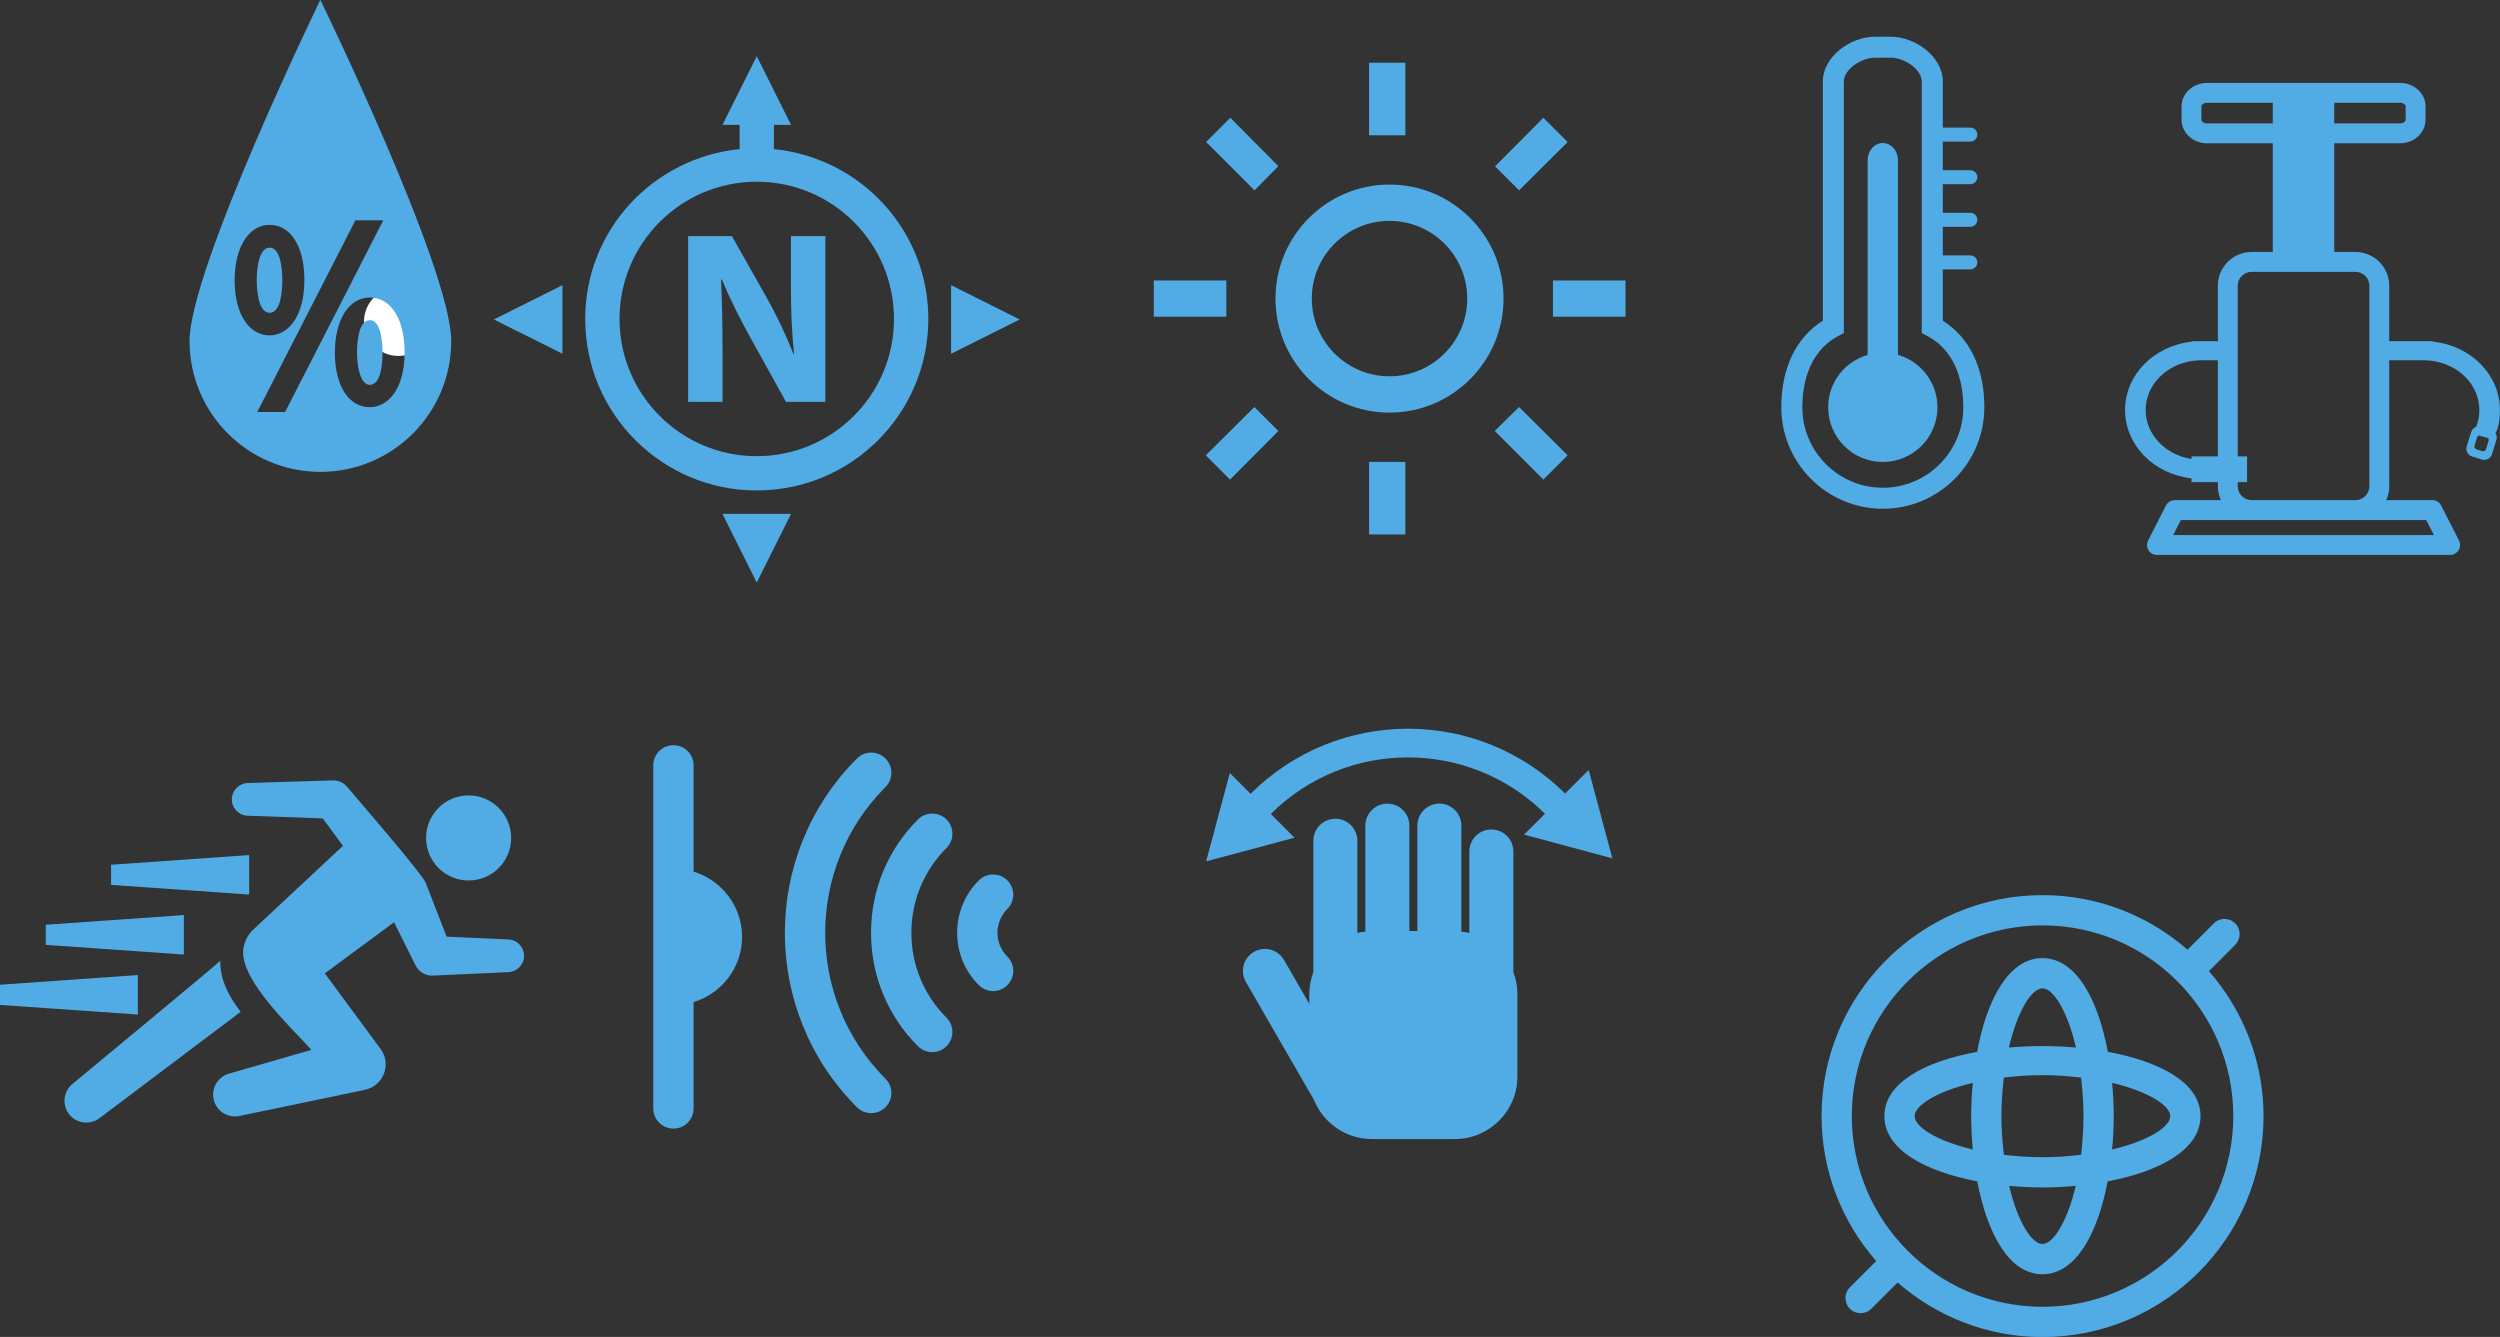 <?xml version="1.0" encoding="UTF-8" standalone="no"?>
<!-- Created with Inkscape (http://www.inkscape.org/) -->

<svg
     xmlns:dc="http://purl.org/dc/elements/1.1/"
     xmlns:cc="http://creativecommons.org/ns#"
     xmlns:rdf="http://www.w3.org/1999/02/22-rdf-syntax-ns#"
     xmlns:svg="http://www.w3.org/2000/svg"
     xmlns="http://www.w3.org/2000/svg"
     xmlns:sodipodi="http://sodipodi.sourceforge.net/DTD/sodipodi-0.dtd"
     xmlns:inkscape="http://www.inkscape.org/namespaces/inkscape"
     width="17.499mm"
     height="9.358mm"
     viewBox="0 0 17.499 9.358"
     version="1.1"
     id="svg128421"
     inkscape:version="0.92.3 (2405546, 2018-03-11)"
     sodipodi:docname="BB-Sense-Icons.ink.svg">
    <rect x="0" y="0" width="17.499" height="9.358" fill="#333333" stroke="none"/>
    <title
         id="title133027">Default Mesheven SVG Template</title>
    <defs
         id="defs128415" />
    <sodipodi:namedview
         id="base"
         pagecolor="#f8f8f0"
         bordercolor="#ff0000"
         borderopacity="1"
         inkscape:pageopacity="0"
         inkscape:pageshadow="2"
         inkscape:zoom="7.8989275"
         inkscape:cx="36.162241"
         inkscape:cy="12.524851"
         inkscape:document-units="mm"
         inkscape:current-layer="svg128421"
         showgrid="true"
         fit-margin-top="0"
         fit-margin-left="0"
         fit-margin-right="0"
         fit-margin-bottom="0"
         showborder="true"
         units="mm"
         inkscape:snap-bbox="true"
         inkscape:bbox-paths="true"
         inkscape:bbox-nodes="true"
         inkscape:snap-bbox-midpoints="true"
         inkscape:snap-nodes="false"
         inkscape:snap-object-midpoints="true"
         inkscape:showpageshadow="false"
         borderlayer="true">
        <inkscape:grid
             type="xygrid"
             id="grid2212"
             originx="2.932"
             originy="6.83"
             spacingx="1"
             spacingy="1" />
    </sodipodi:namedview>
    <g
         id="g75445"
         transform="rotate(-90,2.345,-0.882)">
        <g
             id="g29854"
             transform="matrix(0.353,0,0,-0.353,-1.021,10.058)">
            <path
                 d="m 0,0 h 3.86 c 0.187,0 0.341,0.135 0.341,0.301 0,0.165 -0.154,0.3 -0.341,0.3 h -3.86 c -0.13,0.452 -0.546,0.783 -1.039,0.783 -0.599,0 -1.084,-0.485 -1.084,-1.083 0,-0.599 0.485,-1.084 1.084,-1.084 0.493,0 0.909,0.331 1.039,0.783"
                 style="fill:#51abe4;fill-opacity:1;fill-rule:nonzero;stroke:none"
                 id="path29856"
                 inkscape:connector-curvature="0" />
        </g>
        <g
             id="g29858"
             transform="matrix(0.353,0,0,-0.353,-1.951,9.952)">
            <path
                 d="m 0,0 c 0,0.881 0.716,1.596 1.596,1.596 0.387,0 1.084,-0.092 1.412,-0.713 l 0.059,-0.11 h 4.986 c 0.244,0 0.474,-0.345 0.474,-0.613 v -0.32 c 0,-0.268 -0.23,-0.612 -0.474,-0.612 h -4.986 l -0.059,-0.111 c -0.328,-0.621 -1.025,-0.713 -1.412,-0.713 -0.88,0 -1.596,0.715 -1.596,1.596 m 3.312,-1.19 h 1.018 v -0.545 c 0,-0.077 0.062,-0.139 0.139,-0.139 0.076,0 0.138,0.062 0.138,0.139 v 0.545 h 0.567 v -0.545 c 0,-0.077 0.062,-0.139 0.139,-0.139 0.077,0 0.139,0.062 0.139,0.139 v 0.545 h 0.567 v -0.545 c 0,-0.077 0.062,-0.139 0.139,-0.139 0.077,0 0.138,0.062 0.138,0.139 v 0.545 h 0.567 v -0.545 c 0,-0.077 0.062,-0.139 0.139,-0.139 0.077,0 0.139,0.062 0.139,0.139 v 0.545 h 0.912 c 0.501,0 0.89,0.554 0.89,1.03 v 0.32 c 0,0.476 -0.389,1.029 -0.89,1.029 h -4.741 c -0.335,0.533 -0.939,0.824 -1.716,0.824 -1.11,0 -2.013,-0.903 -2.013,-2.013 0,-1.11 0.903,-2.013 2.013,-2.013 0.777,0 1.381,0.291 1.716,0.823"
                 style="fill:#51abe4;fill-opacity:1;fill-rule:nonzero;stroke:none"
                 id="path29860"
                 inkscape:connector-curvature="0" />
        </g>
        <g
             id="g29986"
             transform="matrix(0.353,0,0,-0.353,-0.548,-0.439)">
            <path
                 d="m 0,0 c 0,0.376 -0.305,0.68 -0.68,0.68 -0.376,0 -0.681,-0.304 -0.681,-0.68 0,-0.376 0.305,-0.68 0.681,-0.68 0.375,0 0.68,0.304 0.68,0.68"
                 style="fill:#ffffff;fill-opacity:1;fill-rule:nonzero;stroke:none"
                 id="path29988"
                 inkscape:connector-curvature="0" />
        </g>
        <g
             id="g29990"
             transform="matrix(0.353,0,0,-0.353,-0.778,-0.638)">
            <path
                 d="m 0,0 c 0,0.237 -0.489,0.255 -0.639,0.255 -0.32,0 -0.644,-0.078 -0.644,-0.255 0,-0.226 0.447,-0.251 0.639,-0.251 0.151,0 0.644,0.018 0.644,0.251"
                 style="fill:#51abe4;fill-opacity:1;fill-rule:nonzero;stroke:none"
                 id="path29992"
                 inkscape:connector-curvature="0" />
        </g>
        <g
             id="g29994"
             transform="matrix(0.353,0,0,-0.353,-0.499,-1.251)">
            <path
                 d="m 0,0 c 0.195,0 0.648,0.025 0.648,0.251 0,0.188 -0.332,0.256 -0.643,0.256 -0.153,0 -0.649,-0.019 -0.649,-0.256 0,-0.226 0.45,-0.251 0.644,-0.251"
                 style="fill:#51abe4;fill-opacity:1;fill-rule:nonzero;stroke:none"
                 id="path29996"
                 inkscape:connector-curvature="0" />
        </g>
        <g
             id="g29998"
             transform="matrix(0.353,0,0,-0.353,-1.387,-0.638)">
            <path
                 d="m 0,0 c 0,0.422 0.424,0.694 1.081,0.694 0.654,0 1.093,-0.279 1.093,-0.694 0,-0.418 -0.427,-0.689 -1.087,-0.689 -0.751,0 -1.087,0.347 -1.087,0.689 m -0.096,1.681 v 0.553 l 0.19,-0.098 3.611,-1.849 v -0.553 l -0.19,0.098 z m 2.607,1.001 c 0.66,0 1.104,-0.279 1.104,-0.694 0,-0.418 -0.429,-0.689 -1.092,-0.689 -0.759,0 -1.099,0.346 -1.099,0.689 0,0.415 0.437,0.694 1.087,0.694 m 5.566,-1.7 c 0,0 -5.334,2.594 -6.766,2.594 -1.432,0 -2.594,-1.162 -2.594,-2.594 0,-1.433 1.162,-2.595 2.594,-2.595 1.432,0 6.766,2.595 6.766,2.595"
                 style="fill:#51abe4;fill-opacity:1;fill-rule:nonzero;stroke:none"
                 id="path30000"
                 inkscape:connector-curvature="0" />
        </g>
        <g
             transform="translate(-11.533,4.417)"
             id="g74377">
            <g
                 transform="matrix(0.353,0,0,-0.353,3.849,6.653)"
                 id="g30334">
                <path
                     inkscape:connector-curvature="0"
                     id="path30336"
                     style="fill:#51abe4;fill-opacity:1;fill-rule:nonzero;stroke:none"
                     d="m 0,0 c 0,2.085 1.697,3.782 3.782,3.782 2.085,0 3.781,-1.697 3.781,-3.782 0,-2.086 -1.696,-3.782 -3.781,-3.782 -2.085,0 -3.782,1.696 -3.782,3.782 m 6.656,-3.299 0.521,-0.521 c 0.118,-0.118 0.308,-0.118 0.425,0 0.118,0.117 0.118,0.307 0,0.424 l -0.521,0.521 c 0.672,0.771 1.082,1.775 1.082,2.875 0,2.416 -1.965,4.382 -4.381,4.382 -1.1,0 -2.105,-0.411 -2.875,-1.083 l -0.521,0.521 c -0.117,0.117 -0.308,0.117 -0.425,0 -0.059,-0.059 -0.088,-0.135 -0.088,-0.212 0,-0.077 0.029,-0.154 0.088,-0.212 l 0.521,-0.522 c -0.672,-0.77 -1.082,-1.774 -1.082,-2.874 0,-2.416 1.966,-4.382 4.382,-4.382 1.1,0 2.104,0.411 2.874,1.083" />
            </g>
            <g
                 transform="matrix(0.353,0,0,-0.353,4.95,7.14)"
                 id="g30338">
                <path
                     inkscape:connector-curvature="0"
                     id="path30340"
                     style="fill:#51abe4;fill-opacity:1;fill-rule:nonzero;stroke:none"
                     d="m 0,0 c 0.218,-0.02 0.439,-0.032 0.661,-0.032 0.221,0 0.442,0.012 0.66,0.032 -0.171,-0.72 -0.45,-1.153 -0.66,-1.153 -0.211,0 -0.49,0.433 -0.661,1.153 m -1.874,1.382 c 0,0.21 0.433,0.489 1.153,0.66 -0.02,-0.218 -0.032,-0.439 -0.032,-0.66 0,-0.222 0.012,-0.443 0.032,-0.661 -0.72,0.171 -1.153,0.45 -1.153,0.661 m 2.535,2.534 c 0.21,0 0.489,-0.434 0.66,-1.153 -0.218,0.019 -0.438,0.032 -0.66,0.032 -0.222,0 -0.443,-0.013 -0.661,-0.032 0.171,0.719 0.45,1.153 0.661,1.153 m 0,-3.348 c -0.275,0 -0.527,0.02 -0.766,0.048 -0.028,0.239 -0.048,0.49 -0.048,0.766 0,0.275 0.02,0.526 0.048,0.764 0.239,0.029 0.49,0.049 0.766,0.049 0.275,0 0.526,-0.02 0.765,-0.048 0.028,-0.239 0.048,-0.49 0.048,-0.765 0,-0.276 -0.02,-0.527 -0.048,-0.766 -0.239,-0.028 -0.49,-0.048 -0.765,-0.048 m 2.534,0.814 c 0,-0.213 -0.442,-0.495 -1.173,-0.665 0.038,0.438 0.038,0.891 0,1.329 0.731,-0.17 1.173,-0.452 1.173,-0.664 m -1.259,-1.297 c 1.039,0.194 1.859,0.629 1.859,1.297 0,0.667 -0.82,1.102 -1.859,1.295 -0.188,1.031 -0.61,1.839 -1.275,1.839 -0.664,0 -1.098,-0.812 -1.293,-1.842 -1.03,-0.196 -1.842,-0.629 -1.842,-1.292 0,-0.665 0.812,-1.098 1.842,-1.293 0.195,-1.03 0.629,-1.842 1.293,-1.842 0.664,0 1.086,0.807 1.275,1.838" />
            </g>
        </g>
        <g
             transform="translate(-10.38,-3.867)"
             id="g73638">
            <g
                 transform="matrix(0.353,0,0,-0.353,5.68,3.92)"
                 id="g30342">
                <path
                     inkscape:connector-curvature="0"
                     id="path30344"
                     style="fill:#51abe4;fill-opacity:1;fill-rule:nonzero;stroke:none"
                     d="m 0,0 c 0,-0.466 0.377,-0.844 0.843,-0.844 0.466,0 0.844,0.378 0.844,0.844 0,0.466 -0.378,0.843 -0.844,0.843 -0.466,0 -0.843,-0.377 -0.843,-0.843" />
            </g>
            <g
                 transform="matrix(0.353,0,0,-0.353,5.267,4.199)"
                 id="g30346">
                <path
                     inkscape:connector-curvature="0"
                     id="path30348"
                     style="fill:#51abe4;fill-opacity:1;fill-rule:nonzero;stroke:none"
                     d="m 0,0 0.056,1.226 1.069,0.415 c 0.18,0.071 1.759,1.438 1.906,1.562 0.079,0.068 0.127,0.169 0.124,0.28 l -0.053,1.688 c -0.006,0.169 -0.141,0.308 -0.313,0.314 -0.178,0.006 -0.329,-0.133 -0.335,-0.313 l -0.053,-1.49 -0.544,-0.4 c -0.252,0.27 -0.909,0.974 -1.666,1.784 -0.114,0.125 -0.293,0.192 -0.435,0.195 -0.244,0.006 -0.548,-0.148 -0.9,-0.417 -0.425,-0.325 -0.857,-0.773 -1.045,-0.936 l -0.472,1.636 c -0.062,0.214 -0.281,0.35 -0.504,0.303 -0.234,-0.049 -0.384,-0.278 -0.335,-0.512 l 0.519,-2.49 c 0.079,-0.369 0.51,-0.532 0.81,-0.31 0.145,0.107 1.301,0.961 1.499,1.106 l 1.014,-1.373 c -0.04,-0.021 -0.817,-0.407 -0.857,-0.426 -0.125,-0.063 -0.208,-0.195 -0.201,-0.343 l 0.068,-1.499 c 0.009,-0.165 0.141,-0.301 0.309,-0.309 0.179,-0.008 0.331,0.13 0.339,0.309" />
            </g>
            <g
                 transform="matrix(0.353,0,0,-0.353,5.118,2.182)"
                 id="g30350">
                <path
                     inkscape:connector-curvature="0"
                     id="path30352"
                     style="fill:#51abe4;fill-opacity:1;fill-rule:nonzero;stroke:none"
                     d="m 0,0 c -0.149,0.159 -2.304,2.765 -2.443,2.933 -0.147,0.176 -0.409,0.209 -0.593,0.07 -0.191,-0.144 -0.229,-0.415 -0.086,-0.606 0,0 1.034,-1.372 2.11,-2.801 0.252,0.195 0.608,0.414 1.012,0.404" />
            </g>
            <g
                 transform="matrix(0.353,0,0,-0.353,5.858,2.384)"
                 id="g30354">
                <path
                     inkscape:connector-curvature="0"
                     id="path30356"
                     style="fill:#51abe4;fill-opacity:1;fill-rule:nonzero;stroke:none"
                     d="m 0,0 -0.192,2.738 h -0.4 l -0.191,-2.738 z" />
            </g>
            <g
                 transform="matrix(0.353,0,0,-0.353,5.438,1.927)"
                 id="g30358">
                <path
                     inkscape:connector-curvature="0"
                     id="path30360"
                     style="fill:#51abe4;fill-opacity:1;fill-rule:nonzero;stroke:none"
                     d="m 0,0 -0.192,2.738 h -0.4 l -0.191,-2.738 z" />
            </g>
            <g
                 transform="matrix(0.353,0,0,-0.353,5.018,1.605)"
                 id="g30362">
                <path
                     inkscape:connector-curvature="0"
                     id="path30364"
                     style="fill:#51abe4;fill-opacity:1;fill-rule:nonzero;stroke:none"
                     d="m 0,0 -0.192,2.738 h -0.4 l -0.191,-2.738 z" />
            </g>
        </g>
        <g
             id="g29730"
             transform="matrix(0.353,0,0,-0.353,-1.623,14.192)">
            <path
                 d="m 0,0 -0.163,0.051 c -0.032,0.01 -0.05,0.044 -0.04,0.076 l 0.035,0.111 c 0.01,0.032 0.044,0.05 0.076,0.04 l 0.163,-0.051 c 0.018,-0.006 0.032,-0.02 0.038,-0.036 -0.003,-0.004 -0.005,-0.008 -0.007,-0.013 l -0.042,-0.154 c -0.003,-0.004 -0.004,-0.009 -0.004,-0.014 -0.016,-0.012 -0.036,-0.016 -0.056,-0.01 m -1.175,4.698 c 0,0.152 0.123,0.276 0.276,0.276 h 0.081 v -0.185 h 0.51 v 0.185 h 1.962 0.267 1.155 c 0.152,0 0.276,-0.124 0.276,-0.276 v -2.057 c 0,-0.153 -0.124,-0.277 -0.276,-0.277 h -1.155 -0.267 -2.553 c -0.153,0 -0.276,0.124 -0.276,0.277 z m -0.693,-3.614 v 5.17 l 0.298,-0.152 v -1.404 -2.057 -1.405 z m 1.56,4.807 h -0.051 c 0.081,0.521 0.491,0.909 0.971,0.909 0.494,0 0.914,-0.411 0.977,-0.955 0.006,-0.049 0.009,-0.095 0.009,-0.142 v -0.335 h -1.906 z m 6.603,-0.307 c 0,0.063 0.039,0.11 0.073,0.11 h 0.264 c 0.034,0 0.072,-0.047 0.072,-0.11 v -1.305 h -0.409 z m 0.337,-3.94 h -0.264 c -0.034,0 -0.073,0.048 -0.073,0.11 v 1.306 h 0.409 v -1.306 c 0,-0.062 -0.038,-0.11 -0.072,-0.11 m -6.02,-1.869 c 0.695,0 1.274,0.568 1.355,1.325 0.007,0.009 0.01,0.02 0.01,0.032 v 0.838 h 1.099 c 0.369,0 0.67,0.301 0.67,0.671 v 0.419 h 2.155 v -1.306 c 0,-0.278 0.209,-0.504 0.467,-0.504 h 0.264 c 0.257,0 0.466,0.226 0.466,0.504 v 3.83 c 0,0.278 -0.209,0.504 -0.466,0.504 h -0.264 c -0.258,0 -0.467,-0.226 -0.467,-0.504 v -1.305 h -2.155 v 0.419 c 0,0.369 -0.301,0.67 -0.67,0.67 h -1.099 v 0.483 c 0,0.011 -0.003,0.02 -0.009,0.029 -0.081,0.759 -0.66,1.328 -1.356,1.328 -0.693,0 -1.27,-0.564 -1.355,-1.317 h -0.075 v -0.523 h -0.081 c -0.099,0 -0.192,-0.022 -0.276,-0.06 v 0.915 c 0,0.074 -0.042,0.142 -0.108,0.176 l -0.692,0.352 c -0.061,0.031 -0.134,0.028 -0.193,-0.007 -0.058,-0.036 -0.094,-0.1 -0.094,-0.168 v -5.813 c 0,-0.069 0.036,-0.132 0.094,-0.168 0.059,-0.036 0.132,-0.039 0.193,-0.008 l 0.692,0.353 c 0.066,0.033 0.108,0.101 0.108,0.175 v 0.915 c 0.084,-0.038 0.177,-0.06 0.276,-0.06 h 2.497 v -0.69 c 0,-0.046 -0.003,-0.094 -0.009,-0.142 -0.063,-0.544 -0.483,-0.955 -0.977,-0.955 -0.111,0 -0.22,0.021 -0.325,0.061 -0.003,0.001 -0.006,0.002 -0.009,0.003 -0.017,0.045 -0.053,0.082 -0.103,0.098 l -0.283,0.089 c -0.084,0.026 -0.175,-0.021 -0.201,-0.106 l -0.061,-0.193 c -0.026,-0.085 0.021,-0.175 0.106,-0.202 l 0.283,-0.088 c 0.047,-0.015 0.097,-0.006 0.136,0.019 0.035,-0.025 0.174,-0.089 0.457,-0.089"
                 style="fill:#51abe4;fill-opacity:1;fill-rule:nonzero;stroke:none"
                 id="path29732"
                 inkscape:connector-curvature="0" />
        </g>
        <g
             id="g29566"
             transform="matrix(0.353,0,0,-0.353,-1.73,2.07)">
            <path
                 d="m 0,0 c 0,1.503 1.218,2.721 2.721,2.721 1.503,0 2.721,-1.218 2.721,-2.721 0,-1.503 -1.218,-2.721 -2.721,-2.721 -1.503,0 -2.721,1.218 -2.721,2.721 m 6.089,-0.34 h 0.48 v -0.34 l 0.851,0.425 h 0.004 v 0.002 l 0.506,0.253 -0.506,0.253 v 0.002 h -0.004 l -0.851,0.425 v -0.34 h -0.48 c -0.173,1.717 -1.606,3.062 -3.368,3.062 -1.878,0 -3.401,-1.523 -3.401,-3.402 0,-1.879 1.523,-3.402 3.401,-3.402 1.762,0 3.194,1.345 3.368,3.062"
                 style="fill:#51abe4;fill-opacity:1;fill-rule:nonzero;stroke:none"
                 id="path29568"
                 inkscape:connector-curvature="0" />
        </g>
        <g
             id="g29570"
             transform="matrix(0.353,0,0,-0.353,-0.529,2.309)">
            <path
                 d="m 0,0 c -0.492,0 -0.936,-0.015 -1.37,-0.064 v 0.015 c 0.37,0.146 0.78,0.342 1.126,0.537 l 1.205,0.682 v 0.868 h -3.287 v -0.682 h 0.99 c 0.536,0 1,0.009 1.434,0.029 l 0.004,-0.015 c -0.385,-0.161 -0.809,-0.375 -1.16,-0.57 l -1.268,-0.703 v -0.78 h 3.287 v 0.683 z"
                 style="fill:#51abe4;fill-opacity:1;fill-rule:nonzero;stroke:none"
                 id="path29572"
                 inkscape:connector-curvature="0" />
        </g>
        <g
             id="g29574"
             transform="matrix(0.353,0,0,-0.353,-2.134,1.98)">
            <path
                 d="m 0,0 v 0.425 l -0.85,-0.425 h -0.005 v -0.002 l -0.506,-0.253 0.506,-0.253 v -0.002 h 0.005 l 0.85,-0.425 v 0.425 z"
                 style="fill:#51abe4;fill-opacity:1;fill-rule:nonzero;stroke:none"
                 id="path29576"
                 inkscape:connector-curvature="0" />
        </g>
        <g
             id="g29578"
             transform="matrix(0.353,0,0,-0.353,-0.684,3.732)">
            <path
                 d="m 0,0 h 0.003 v 0.005 l 0.425,0.85 h -0.425 -0.511 -0.425 l 0.425,-0.85 v -0.005 h 0.003 l 0.252,-0.505 z"
                 style="fill:#51abe4;fill-opacity:1;fill-rule:nonzero;stroke:none"
                 id="path29580"
                 inkscape:connector-curvature="0" />
        </g>
        <g
             id="g29582"
             transform="matrix(0.353,0,0,-0.353,-0.683,0.408)">
            <path
                 d="m 0,0 h -0.003 l -0.252,0.505 -0.253,-0.505 h -0.002 v -0.005 l -0.425,-0.85 h 0.425 0.51 0.425 l -0.425,0.85 z"
                 style="fill:#51abe4;fill-opacity:1;fill-rule:nonzero;stroke:none"
                 id="path29584"
                 inkscape:connector-curvature="0" />
        </g>
        <g
             id="g30160"
             transform="matrix(0.353,0,0,-0.353,-0.627,7.043)">
            <path
                 d="m 0,0 c 0.85,0 1.541,0.691 1.541,1.541 0,0.85 -0.691,1.541 -1.541,1.541 -0.85,0 -1.541,-0.691 -1.541,-1.541 0,-0.85 0.691,-1.541 1.541,-1.541 m 0,3.802 c 1.247,0 2.261,-1.014 2.261,-2.261 0,-1.247 -1.014,-2.261 -2.261,-2.261 -1.247,0 -2.261,1.014 -2.261,2.261 0,1.247 1.014,2.261 2.261,2.261"
                 style="fill:#51abe4;fill-opacity:1;fill-rule:nonzero;stroke:none"
                 id="path30162"
                 inkscape:connector-curvature="0" />
        </g>
        <path
             d="m -0.754,8.151 h 0.254 v -0.508 h -0.254 z"
             style="fill:#51abe4;fill-opacity:1;fill-rule:evenodd;stroke:none;stroke-width:0.353"
             id="path30164"
             inkscape:connector-curvature="0" />
        <path
             d="m -0.754,5.357 h 0.254 v -0.508 h -0.254 z"
             style="fill:#51abe4;fill-opacity:1;fill-rule:evenodd;stroke:none;stroke-width:0.353"
             id="path30166"
             inkscape:connector-curvature="0" />
        <path
             d="m -1.77,6.356 h -0.508 v 0.254 h 0.508 z"
             style="fill:#51abe4;fill-opacity:1;fill-rule:evenodd;stroke:none;stroke-width:0.353"
             id="path30168"
             inkscape:connector-curvature="0" />
        <path
             d="m 1.024,6.356 h -0.508 v 0.254 h 0.508 z"
             style="fill:#51abe4;fill-opacity:1;fill-rule:evenodd;stroke:none;stroke-width:0.353"
             id="path30170"
             inkscape:connector-curvature="0" />
        <g
             id="g30172"
             transform="matrix(0.353,0,0,-0.353,-1.386,5.553)">
            <path
                 d="m 0,0 -0.958,0.964 -0.482,-0.482 0.964,-0.958 z"
                 style="fill:#51abe4;fill-opacity:1;fill-rule:evenodd;stroke:none"
                 id="path30174"
                 inkscape:connector-curvature="0" />
        </g>
        <g
             id="g30176"
             transform="matrix(0.353,0,0,-0.353,0.639,7.576)">
            <path
                 d="m 0,0 -0.964,0.958 -0.476,-0.476 0.958,-0.964 z"
                 style="fill:#51abe4;fill-opacity:1;fill-rule:evenodd;stroke:none"
                 id="path30178"
                 inkscape:connector-curvature="0" />
        </g>
        <g
             id="g30180"
             transform="matrix(0.353,0,0,-0.353,0.3,5.721)">
            <path
                 d="m 0,0 0.96,0.953 -0.48,0.48 -0.96,-0.96 z"
                 style="fill:#51abe4;fill-opacity:1;fill-rule:evenodd;stroke:none"
                 id="path30182"
                 inkscape:connector-curvature="0" />
        </g>
        <g
             id="g30184"
             transform="matrix(0.353,0,0,-0.353,-1.724,7.746)">
            <path
                 d="m 0,0 0.958,0.964 -0.475,0.482 -0.965,-0.964 z"
                 style="fill:#51abe4;fill-opacity:1;fill-rule:evenodd;stroke:none"
                 id="path30186"
                 inkscape:connector-curvature="0" />
        </g>
        <g
             id="g29586"
             transform="matrix(0.353,0,0,-0.353,-4.638,1.628)">
            <path
                 d="m 0,0 h 2.107 c 0.221,0 0.4,0.179 0.4,0.4 0,0.221 -0.179,0.4 -0.4,0.4 h -2.107 -2.588 -1.983 -0.125 c -0.221,0 -0.4,-0.179 -0.4,-0.4 0,-0.221 0.179,-0.4 0.4,-0.4 h 2.108 c 0.172,-0.555 0.683,-0.961 1.294,-0.961 0.611,0 1.122,0.406 1.294,0.961"
                 style="fill:#51abe4;fill-opacity:1;fill-rule:nonzero;stroke:none"
                 id="path29588"
                 inkscape:connector-curvature="0" />
        </g>
        <g
             id="g29590"
             transform="matrix(0.353,0,0,-0.353,-4.046,2.971)">
            <path
                 d="m 0,0 c 0.156,-0.156 0.409,-0.156 0.566,0 0.156,0.156 0.156,0.409 0,0.566 -1.907,1.906 -5.009,1.906 -6.915,0 -0.078,-0.078 -0.117,-0.181 -0.117,-0.283 0,-0.103 0.039,-0.205 0.117,-0.283 0.156,-0.156 0.409,-0.156 0.565,0 1.595,1.594 4.189,1.594 5.784,0"
                 style="fill:#51abe4;fill-opacity:1;fill-rule:nonzero;stroke:none"
                 id="path29592"
                 inkscape:connector-curvature="0" />
        </g>
        <g
             id="g29594"
             transform="matrix(0.353,0,0,-0.353,-4.273,3.398)">
            <path
                 d="m 0,0 c 0.156,0.156 0.156,0.409 0,0.566 -0.599,0.6 -1.398,0.93 -2.248,0.93 -0.85,0 -1.649,-0.33 -2.248,-0.93 -0.078,-0.079 -0.117,-0.181 -0.117,-0.283 0,-0.103 0.039,-0.205 0.117,-0.283 0.156,-0.156 0.409,-0.156 0.566,0 0.448,0.449 1.046,0.696 1.682,0.696 0.636,0 1.234,-0.247 1.682,-0.696 0.157,-0.156 0.41,-0.156 0.566,0"
                 style="fill:#51abe4;fill-opacity:1;fill-rule:nonzero;stroke:none"
                 id="path29596"
                 inkscape:connector-curvature="0" />
        </g>
        <g
             id="g29598"
             transform="matrix(0.353,0,0,-0.353,-5.066,3.755)">
            <path
                 d="m 0,0 c 0.178,0 0.346,-0.07 0.473,-0.196 0.156,-0.156 0.409,-0.156 0.565,0 0.157,0.156 0.157,0.409 0,0.566 -0.277,0.277 -0.646,0.43 -1.038,0.43 -0.393,0 -0.762,-0.153 -1.039,-0.43 -0.078,-0.079 -0.117,-0.181 -0.117,-0.283 0,-0.103 0.039,-0.205 0.117,-0.283 0.156,-0.156 0.409,-0.156 0.566,0 0.126,0.126 0.294,0.196 0.473,0.196"
                 style="fill:#51abe4;fill-opacity:1;fill-rule:nonzero;stroke:none"
                 id="path29600"
                 inkscape:connector-curvature="0" />
        </g>
        <g
             id="g29602"
             transform="matrix(0.353,0,0,-0.353,-4.497,7.366)">
            <path
                 d="m 0,0 c 0.241,0 0.436,0.195 0.436,0.437 0,0.241 -0.195,0.436 -0.436,0.436 h -1.614 c 0.013,0.052 0.018,0.104 0.024,0.158 h 2.102 c 0.241,0 0.437,0.195 0.437,0.436 0,0.242 -0.196,0.437 -0.437,0.437 h -2.089 v 0.158 h 2.089 c 0.241,0 0.437,0.195 0.437,0.436 0,0.242 -0.196,0.437 -0.437,0.437 h -2.102 c -0.006,0.053 -0.011,0.106 -0.024,0.158 h 1.826 c 0.241,0 0.437,0.195 0.437,0.436 0,0.241 -0.196,0.437 -0.437,0.437 h -2.604 c -0.132,0.049 -0.274,0.08 -0.423,0.08 h -0.206 l 0.87,0.502 c 0.209,0.12 0.28,0.388 0.16,0.596 -0.121,0.209 -0.387,0.281 -0.596,0.16 l -2.339,-1.35 c -0.454,-0.184 -0.776,-0.628 -0.776,-1.146 v -1.65 c 0,-0.681 0.556,-1.238 1.237,-1.238 h 1.65 c 0.149,0 0.291,0.031 0.423,0.08 z"
                 style="fill:#51abe4;fill-opacity:1;fill-rule:nonzero;stroke:none"
                 id="path29604"
                 inkscape:connector-curvature="0" />
        </g>
        <g
             id="g29606"
             transform="matrix(0.353,0,0,-0.353,-4.545,8.059)">
            <path
                 d="m 0,0 1.752,0.47 -0.467,0.467 c 1.715,1.726 1.714,4.513 -0.005,6.237 l 0.412,0.412 -1.752,0.469 0.469,-1.752 0.471,0.47 c 1.494,-1.5 1.495,-3.933 0.004,-5.436 l -0.414,0.415 z"
                 style="fill:#51abe4;fill-opacity:1;fill-rule:nonzero;stroke:none"
                 id="path29608"
                 inkscape:connector-curvature="0" />
        </g>
    </g>
</svg>
